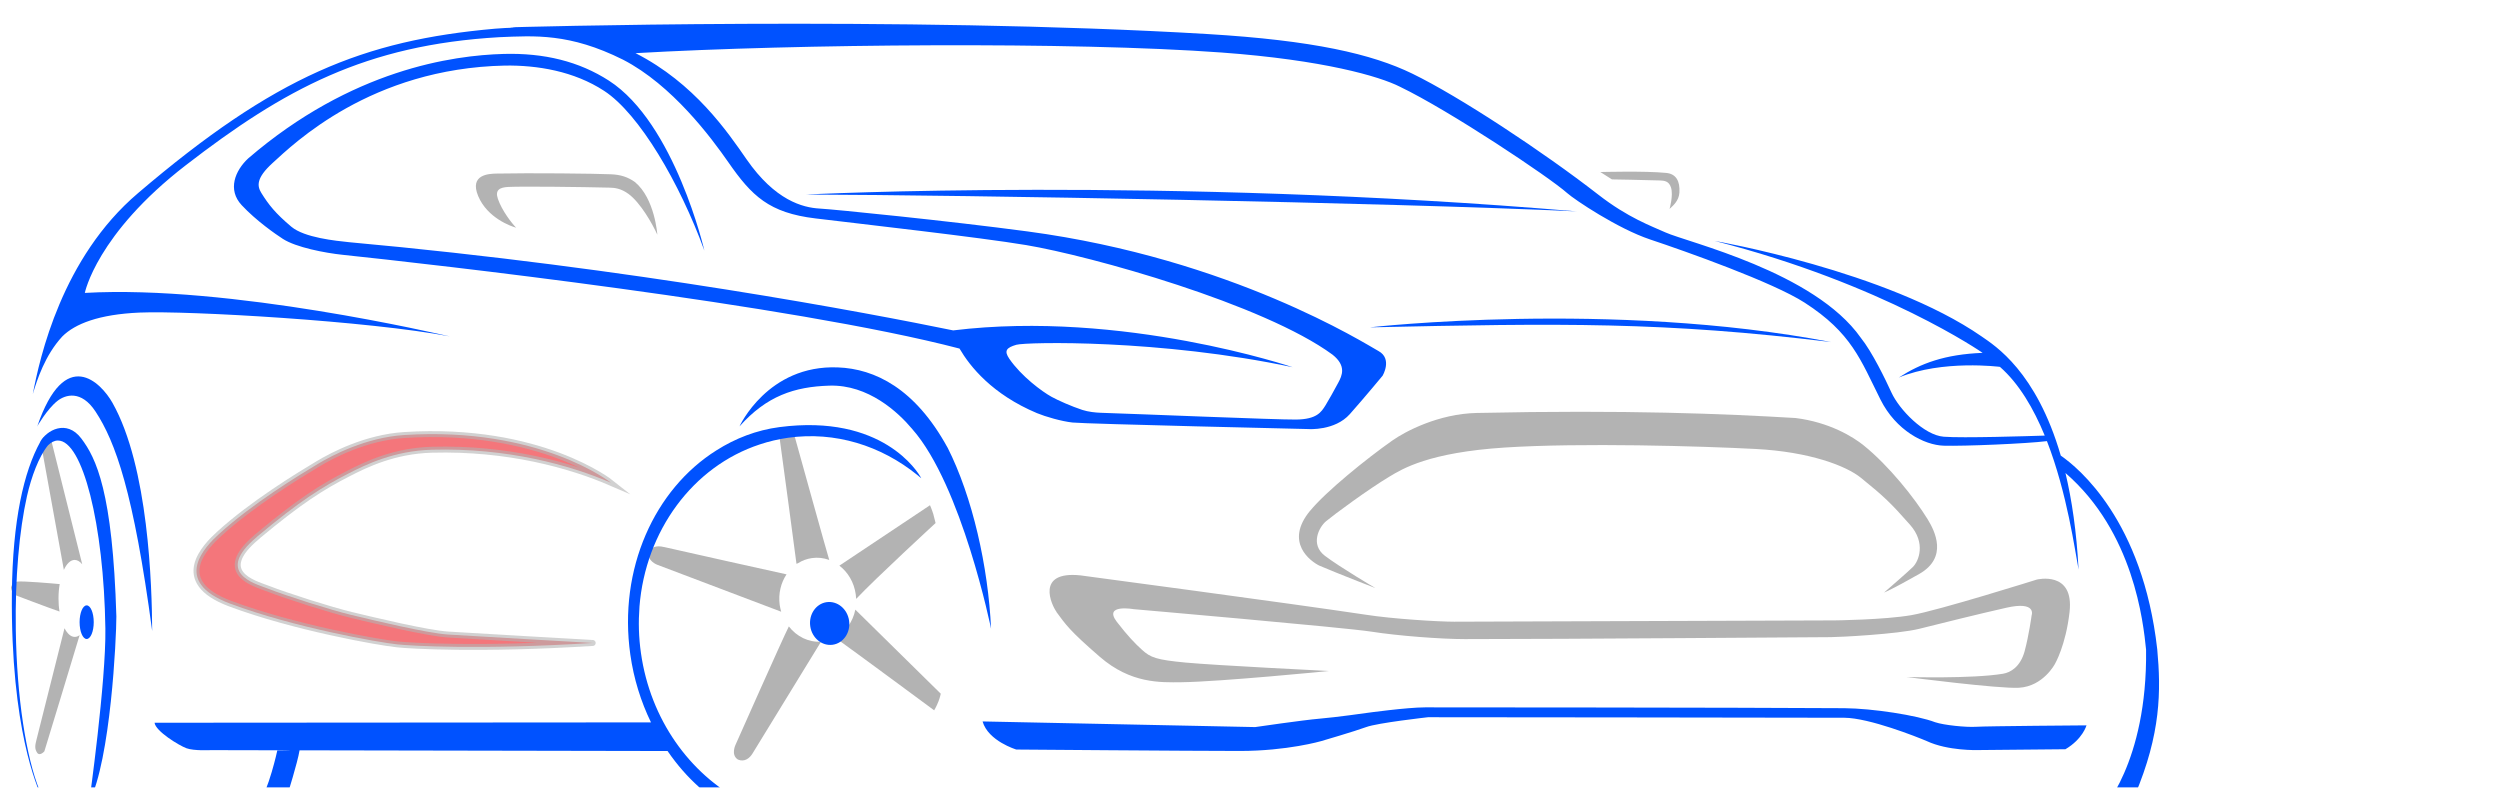 <?xml version="1.0" encoding="UTF-8"?>
<svg id="b" data-name="Layer 2" xmlns="http://www.w3.org/2000/svg" xmlns:xlink="http://www.w3.org/1999/xlink" viewBox="0 0 420.86 132.59">
  <defs>
    <style>
      .f {
        fill: #ed1c24;
        opacity: .6;
        stroke: #b3b3b3;
        stroke-miterlimit: 10;
      }

      .g {
        fill: #0052ff;
      }

      .h {
        fill: blue;
      }

      .i {
        filter: url(#d);
      }

      .j {
        fill: #b3b3b3;
      }
    </style>
    <filter id="d" data-name="drop-shadow-1" filterUnits="userSpaceOnUse">
      <feOffset dx="2" dy="4"/>
      <feGaussianBlur result="e" stdDeviation="3"/>
      <feFlood flood-color="#0052ff" flood-opacity=".6"/>
      <feComposite in2="e" operator="in"/>
      <feComposite in="SourceGraphic"/>
    </filter>
  </defs>
  <g id="c" data-name="Car">
    <path class="h" d="M73.71,52.63s.05,.01,.06,.01h-.06Z"/>
    <path class="f" d="M43.25,90.37c7.26-6.07,10.97-8.38,15.38-10.64,2.95-1.52,7.69-3.84,14.07-4.02,12.77-.35,23.3,2.6,30.16,5.56,0,0-11.93-9.49-34.77-8.04-6.5,.41-12.18,3.43-14.55,4.85-3.27,1.96-11.12,6.74-16.68,11.83-2.2,2.01-8.2,7.94,1.89,11.71,10.76,4.02,24.97,6.53,28.15,6.86,2.25,.24,13.96,.95,32.88-.24,.24,0-20.81-1.18-24.36-1.42-3.55-.24-12.42-2.37-16.32-3.31-3.43-.83-10.53-3.07-14.19-4.49-2.05-.79-8.87-2.6-1.66-8.63Z"/>
    <g>
      <path class="j" d="M85.59,31.47c2.42-.12,12.3,0,17.03,.12,.84,.02,1.91,.12,3.19,1.06,2.01,1.48,4.02,5.03,4.85,6.86,0,0-.41-6.09-3.78-8.87-1.18-.83-2.36-1.23-4.02-1.3-2.6-.12-13.54-.24-19.28-.12-1.22,.03-4.61,.12-3.08,3.79,1.54,3.67,5.5,5.09,6.39,5.32-.71-.71-2.39-2.86-3.07-4.85-.53-1.54,.36-1.94,1.77-2.01Z"/>
      <path class="j" d="M220.54,85.99c-4.38,5.32,.12,8.52,1.54,9.22,3.31,1.42,9.46,3.79,9.46,3.79,0,0-6.03-3.55-8.51-5.44-2.48-1.89-1.01-4.8,.21-5.82,1.42-1.18,7.12-5.38,10.67-7.51,2.2-1.32,6.62-4.06,19.4-4.89,12.77-.83,33.12-.24,42.22,.24,9.11,.47,15.26,2.84,17.74,4.85,3.93,3.18,5.01,4.22,8.28,7.92,2.69,3.05,1.48,6.09,.47,7.1-.83,.83-4.85,4.3-4.85,4.3,0,0,1.12-.4,5.91-3.12,4.91-2.79,2.64-7.24,1.42-9.23-2.15-3.5-6.5-8.99-10.76-12.42-1.84-1.48-5.79-3.9-11.47-4.61-11.94-.71-28.46-1.4-53.69-.85-6.39,.14-11.99,3.09-14.19,4.64-4.38,3.08-11.18,8.59-13.84,11.83Z"/>
      <path class="j" d="M279.44,30.38c.71,.03,1.51,.08,1.86,1.18,.43,1.32-.24,3.61-.24,3.61,.56-.53,1.57-1.33,1.66-2.75,.12-1.95-.57-3.15-2.22-3.31-3.59-.36-11.09-.15-11.09-.15l1.95,1.24s5.47,.09,8.07,.18Z"/>
      <path class="j" d="M177.84,103.02c1.58,2.13,2.13,3.07,7.33,7.57,5.2,4.49,10.13,4.3,13.72,4.26,6.54-.08,24.84-1.89,24.84-1.89,0,0-19.16-.95-24.13-1.42-4.97-.47-5.91-.85-7.33-2.13-1.18-1.06-2.44-2.37-4.26-4.73-2.34-3.06,2.84-2.13,2.84-2.13,0,0,35.48,3.08,39.98,3.78,4.49,.71,11.81,1.26,15.77,1.26,16.72,0,60.16-.33,61.58-.33s11.28-.5,14.9-1.4c4.26-1.06,9.73-2.43,14.67-3.55,5.2-1.18,4.26,1.3,4.26,1.3,0,0-.47,3.43-1.18,6.03-.71,2.6-2.35,3.57-3.64,3.78-5.19,.87-16.23,.55-16.23,.55,0,0,15.58,2.01,18.92,1.81,4.1-.24,6.06-4.02,6.06-4.02,0,0,1.82-3.09,2.46-8.75,.79-7.02-5.52-5.44-5.52-5.44,0,0-16.55,5.2-21.13,5.99-4.57,.79-12.93,.88-12.93,.88,0,0-61.11,.22-64.02,.22-2.61,0-10.41-.47-14.9-1.18-12.54-1.89-48.02-6.62-48.02-6.62-7.65-.79-4.82,5.07-4.02,6.15Z"/>
      <path class="j" d="M134.36,94.8c.69-.44,1.48-.73,2.32-.85,.98-.14,1.95-.03,2.84,.29,.03,0,.06,.02,.08,.03-.05,0-5.75-20.54-5.75-20.54,0,0-.44-1.62-1.66-1.22-.81,.26-1.02,.87-.87,1.82,.16,.95,2.76,20.58,2.76,20.58,0,0,.09-.04,.27-.1Z"/>
      <path class="j" d="M111.77,92.09c-1.27-.32-2.21,0-2.53,.95-.31,1.42,1.42,2.04,1.42,2.04l20.85,7.9c-.1-.36-.19-.73-.25-1.12-.26-1.91,.19-3.74,1.15-5.17-.51-.11-19.41-4.3-20.65-4.61Z"/>
      <path class="j" d="M141.3,95.22c1.44,1.1,2.48,2.81,2.76,4.84,.04,.26,.06,.51,.07,.76,3.22-3.42,13.37-12.77,13.37-12.77,0,0-.18-.77-.38-1.49-.21-.71-.56-1.51-.56-1.51l-15.25,10.17Z"/>
      <path class="j" d="M140.59,107.34c3.05,2.17,16.67,12.24,16.67,12.24,0,0,.36-.59,.71-1.46,.28-.71,.4-1.34,.4-1.34l-14.38-14.15c-.41,2.05-1.66,3.79-3.4,4.7Z"/>
      <path class="j" d="M132.8,105.45c-1.02,2-8.96,19.89-8.96,19.89,0,0-.87,1.74,.39,2.53,1.11,.47,1.98-.24,2.45-1.02,.44-.73,9.94-16.21,11.54-18.83-2.12,.14-4.11-.87-5.42-2.56Z"/>
      <path class="j" d="M8.64,74.14s-.33-1.21-1.2-.59c-.61,.43-.54,1.03-.45,1.64,.13,.81,3.5,19.31,3.76,20.75,.48-1.05,1.12-1.68,1.82-1.68,.46,0,.88,.27,1.27,.73l-5.21-20.85Z"/>
      <path class="j" d="M2.9,97.91c-1.05,.14-.89,.89-1.05,.89,0,.74,.6,1.34,.6,1.34,0,0,5.66,2.16,7.57,2.81-.12-.69-.17-1.44-.17-2.22,0-.85,.07-1.66,.2-2.4-1.27-.12-6.24-.55-7.15-.42Z"/>
      <path class="j" d="M12.58,107.22c-.65,0-1.25-.55-1.72-1.46-.87,3.47-4.52,18.03-4.73,18.82-.22,.89-.33,1.45,.12,2.13,.45,.66,1.22-.23,1.22-.23,0,0,4.85-15.89,5.94-19.57-.26,.21-.54,.31-.83,.31Z"/>
    </g>
    <g class="i">
      <path class="g" d="M4.24,67.81s1.68-2.94,3.43-4.32c1.32-1.04,3.99-1.89,6.41,1.79,3.35,5.1,6.41,13.56,9.54,36.95-.04-7.6-.6-27.66-6.7-38.44-1.89-3.34-7.97-9.72-12.66,4.02Z"/>
      <g>
        <path class="g" d="M133.61,28.75c27.12,.08,97.93,1.34,129.86,2.84-69.54-5.91-129.86-2.84-129.86-2.84Z"/>
        <path class="g" d="M306.28,53.59c-37.02-7.1-77.7-2.48-77.7-2.48,32.29-.71,49.55-.95,77.7,2.48Z"/>
        <path class="g" d="M323.79,117.59c-3.07-1.18-10.56-2.33-15.29-2.37-18.31-.12-67.5-.14-70.58-.14s-9.93,.95-9.93,.95c0,0-4.97,.71-7.81,.95-2.84,.24-10.88,1.42-10.88,1.42l-45.89-.95c.95,3.31,5.68,4.73,5.68,4.73,0,0,29.57,.24,37.61,.24s13.72-1.66,13.72-1.66c0,0,5.68-1.66,7.57-2.36,1.89-.71,10.41-1.66,10.41-1.66,0,0,66.07,.06,70.1,.09,4.17,.03,12.21,3.22,13.87,3.93,3.55,1.66,8.52,1.51,8.52,1.51l14.81-.14c2.92-1.72,3.55-4.02,3.55-4.02,0,0-16.82,.12-18.59,.24-1.72,.11-5.44-.28-6.86-.76Z"/>
        <path class="g" d="M157.5,71.33c-5.44-9.93-12.22-13.25-18.45-13.48-11.83-.47-16.56,9.93-16.56,9.93,4.57-5.12,9.23-6.68,15.14-6.86,6.56-.2,11.59,4.49,13.96,7.33,8.34,9.46,13.25,33.59,13.25,33.59-.47-10.41-3.13-22.23-7.33-30.51Z"/>
        <polygon class="g" points="178.32 129.76 173.59 132.39 302.73 132.39 298.95 129.76 178.32 129.76"/>
        <path class="g" d="M420.86,131.24s-62.85-1.33-63.48-1.33c4.42-10.41,4.42-17.66,3.78-24.6-2.44-21.66-13.23-30.53-16.24-32.61-4.12-14.17-11.06-18.49-13.32-20.06-15.93-11.04-44.94-16.08-44.94-16.08,28.46,7.25,45.1,18.84,45.1,18.84-6.37,.26-10.41,1.76-14.11,4.16,7.37-3.05,17.03-1.8,17.03-1.8,3.24,2.84,5.68,7.05,7.54,11.57-2.75,.09-13.83,.44-17,.19-3.34-.26-7.5-4.59-8.8-7.43-1.01-2.21-3.26-6.86-5.16-9.22-7.81-11.12-29.21-16.08-32.88-17.74-2.32-1.05-6.31-2.46-11.35-6.39-9.23-7.17-23.31-16.47-31.27-20.34-6.81-3.31-16.67-5.6-34.49-6.67C149.93-1.34,83.82,.6,83.82,.6c.29,.01,.59,.03,.9,.05-1.1,.03-2.22,.08-3.39,.18-22.16,1.97-36.98,7.96-60.08,27.67C8.41,39.39,4.7,56.19,3.52,62.34c.71-2.37,2.05-6.54,4.97-9.7,2.13-2.13,6.15-3.72,13.01-4.02,8.15-.35,38.59,1.41,52.22,4.01-1.55-.32-37.07-8.71-61.44-7.32,0,0,1.96-9.9,17.03-21.52C45.86,11.01,59.58,3.56,82.05,2.26c5.91-.24,11.83-.71,20.82,3.78,8.28,4.26,14.89,13.17,17.74,17.27,3.94,5.68,6.86,8.52,14.67,9.46,7.81,.95,27.52,3.16,35.48,4.49,10.8,1.81,39.97,9.93,51.57,18.45,2.37,1.89,1.6,3.52,.95,4.73-.77,1.42-1.56,2.86-2.13,3.78-.73,1.17-1.48,2.37-4.97,2.41-3.09,.04-26.79-.95-32.88-1.14-.9-.03-2.1-.16-3.09-.48-1.8-.59-4.11-1.61-5.19-2.21-1.62-.89-5.09-3.47-7.1-6.39-.95-1.38-.47-1.89,1.18-2.37,1.66-.47,24.21-.95,46.52,3.78,0,0-28.59-9.69-57.16-6.2-14.06-2.88-53.88-10.51-101.71-14.85-2.25-.24-7.49-.75-9.7-2.6-2.69-2.26-3.84-3.73-5.05-5.68-.71-1.15-.93-2.48,1.89-5.05,3.55-3.23,16.56-15.93,39.11-16.4,5.44-.08,11.62,.93,16.71,4.26,5.91,3.86,12.73,15.53,16.87,26.89,0,0-4.96-21.46-16.08-28.62-5.02-3.23-10.88-4.68-17.74-4.49-8.52,.24-25.55,2.6-42.97,17.58-2.21,2.05-3.54,5.28-1.1,7.88,2.44,2.62,5.69,4.87,6.94,5.68,2.21,1.42,7.04,2.36,10.09,2.68,14.33,1.51,75.42,8.36,103.81,15.78,1.77,3.03,5.5,7.7,13.04,10.87,1.42,.59,4.14,1.38,5.99,1.58,2.24,.24,39.74,1.1,39.74,1.1,0,0,4.41,.32,6.94-2.52,2.52-2.84,5.52-6.47,5.52-6.47,0,0,1.68-2.84-.69-4.14-2.23-1.23-24.7-15.53-59.08-20.14-13.22-1.77-32.49-3.71-35.01-3.85-2.84-.16-7.49-1.36-12.3-8.29-3.19-4.6-8.77-12.82-18.69-17.87,27.03-1.55,73.58-1.95,98.64-.11,17.19,1.26,26.61,4.02,30.04,5.76,8.36,4.02,25.15,15.22,28.15,17.9,1.25,1.12,8.56,6.01,13.96,7.81,6.03,2.01,20.7,7.21,26.02,10.64,7.91,5.1,9.41,9.6,12.77,16.32,2.6,5.2,7.38,7.66,10.64,7.76,3.42,.1,13.97-.34,17.38-.77,3.42,8.79,4.72,18.48,5.33,21.63-.34-6.41-1.14-11.76-2.21-16.26,11.49,9.95,13.1,25.09,13.57,29.74,.24,19.16-7.57,27.2-7.57,27.2l69.16-1.35Z"/>
        <path class="g" d="M12.59,97.91c-.66,0-1.19,1.27-1.19,2.83s.53,2.83,1.19,2.83,1.19-1.27,1.19-2.83-.53-2.83-1.19-2.83Z"/>
        <path class="g" d="M122.87,130.87c-8.75-4.61-15.38-13.73-16.97-24.93-.38-2.64-.44-5.24-.25-7.78,0,0,0-.02,0-.03,1.01-12.74,8.96-23.61,20.27-27.32,1.51-.5,3.09-.88,4.71-1.11,7.97-1.13,15.69,1.33,21.78,6.25,.23,.18,.45,.37,.68,.56-.55-1.08-6.58-10.86-23.87-8.61-3.88,.51-7.44,1.9-10.62,3.92-10.41,6.54-16.53,19.97-14.49,34.37,.58,4.1,1.79,7.94,3.48,11.42l-83.57,.06c.16,1.42,4.1,3.82,5.36,4.29,1.26,.47,4.1,.32,4.1,.32l13.8,.03c-1.11,.04-2.6,.04-2.6,.04,0,0-1.42,6.62-3.31,9.3,0,.14,61.56,.16,78.71,.16h4.75c-.65-.28-1.3-.59-1.92-.92,0,0-.02,0-.03-.02Zm-76.47-1.12s1.68-5.31,2.03-7.44l61.95,.12c.41,.6,.84,1.18,1.28,1.75,1.62,2.09,3.46,3.95,5.47,5.54-9.8-.1-70.74,.03-70.74,.03Z"/>
        <path class="g" d="M140.94,100.49c-.28-1.98-1.97-3.37-3.78-3.12-1.8,.26-3.04,2.07-2.76,4.05,.28,1.98,1.97,3.37,3.78,3.12,1.81-.26,3.04-2.07,2.76-4.04Z"/>
        <path class="g" d="M4.78,70.38C2.01,75.37,.12,83.6,0,95.89c-.22,23.08,4.41,32.74,4.83,33.92-.06-.26-.12-.52-.18-.78-2.24-5.56-3.83-15.56-3.99-27.01-.13-8.77,.59-16.72,1.88-22.49,.73-3.23,1.99-6.66,3.53-8.55,.53-.52,1.09-.82,1.66-.82,4.17-.06,7.75,14.1,8.01,31.64,.13,8.9-2.72,29.18-2.72,29.18,3.61-7.08,4.57-27.53,4.57-31.21-.62-21.01-3.42-26.67-5.9-29.95-2.5-3.31-5.86-1.37-6.93,.56Z"/>
      </g>
    </g>
  </g>
</svg>